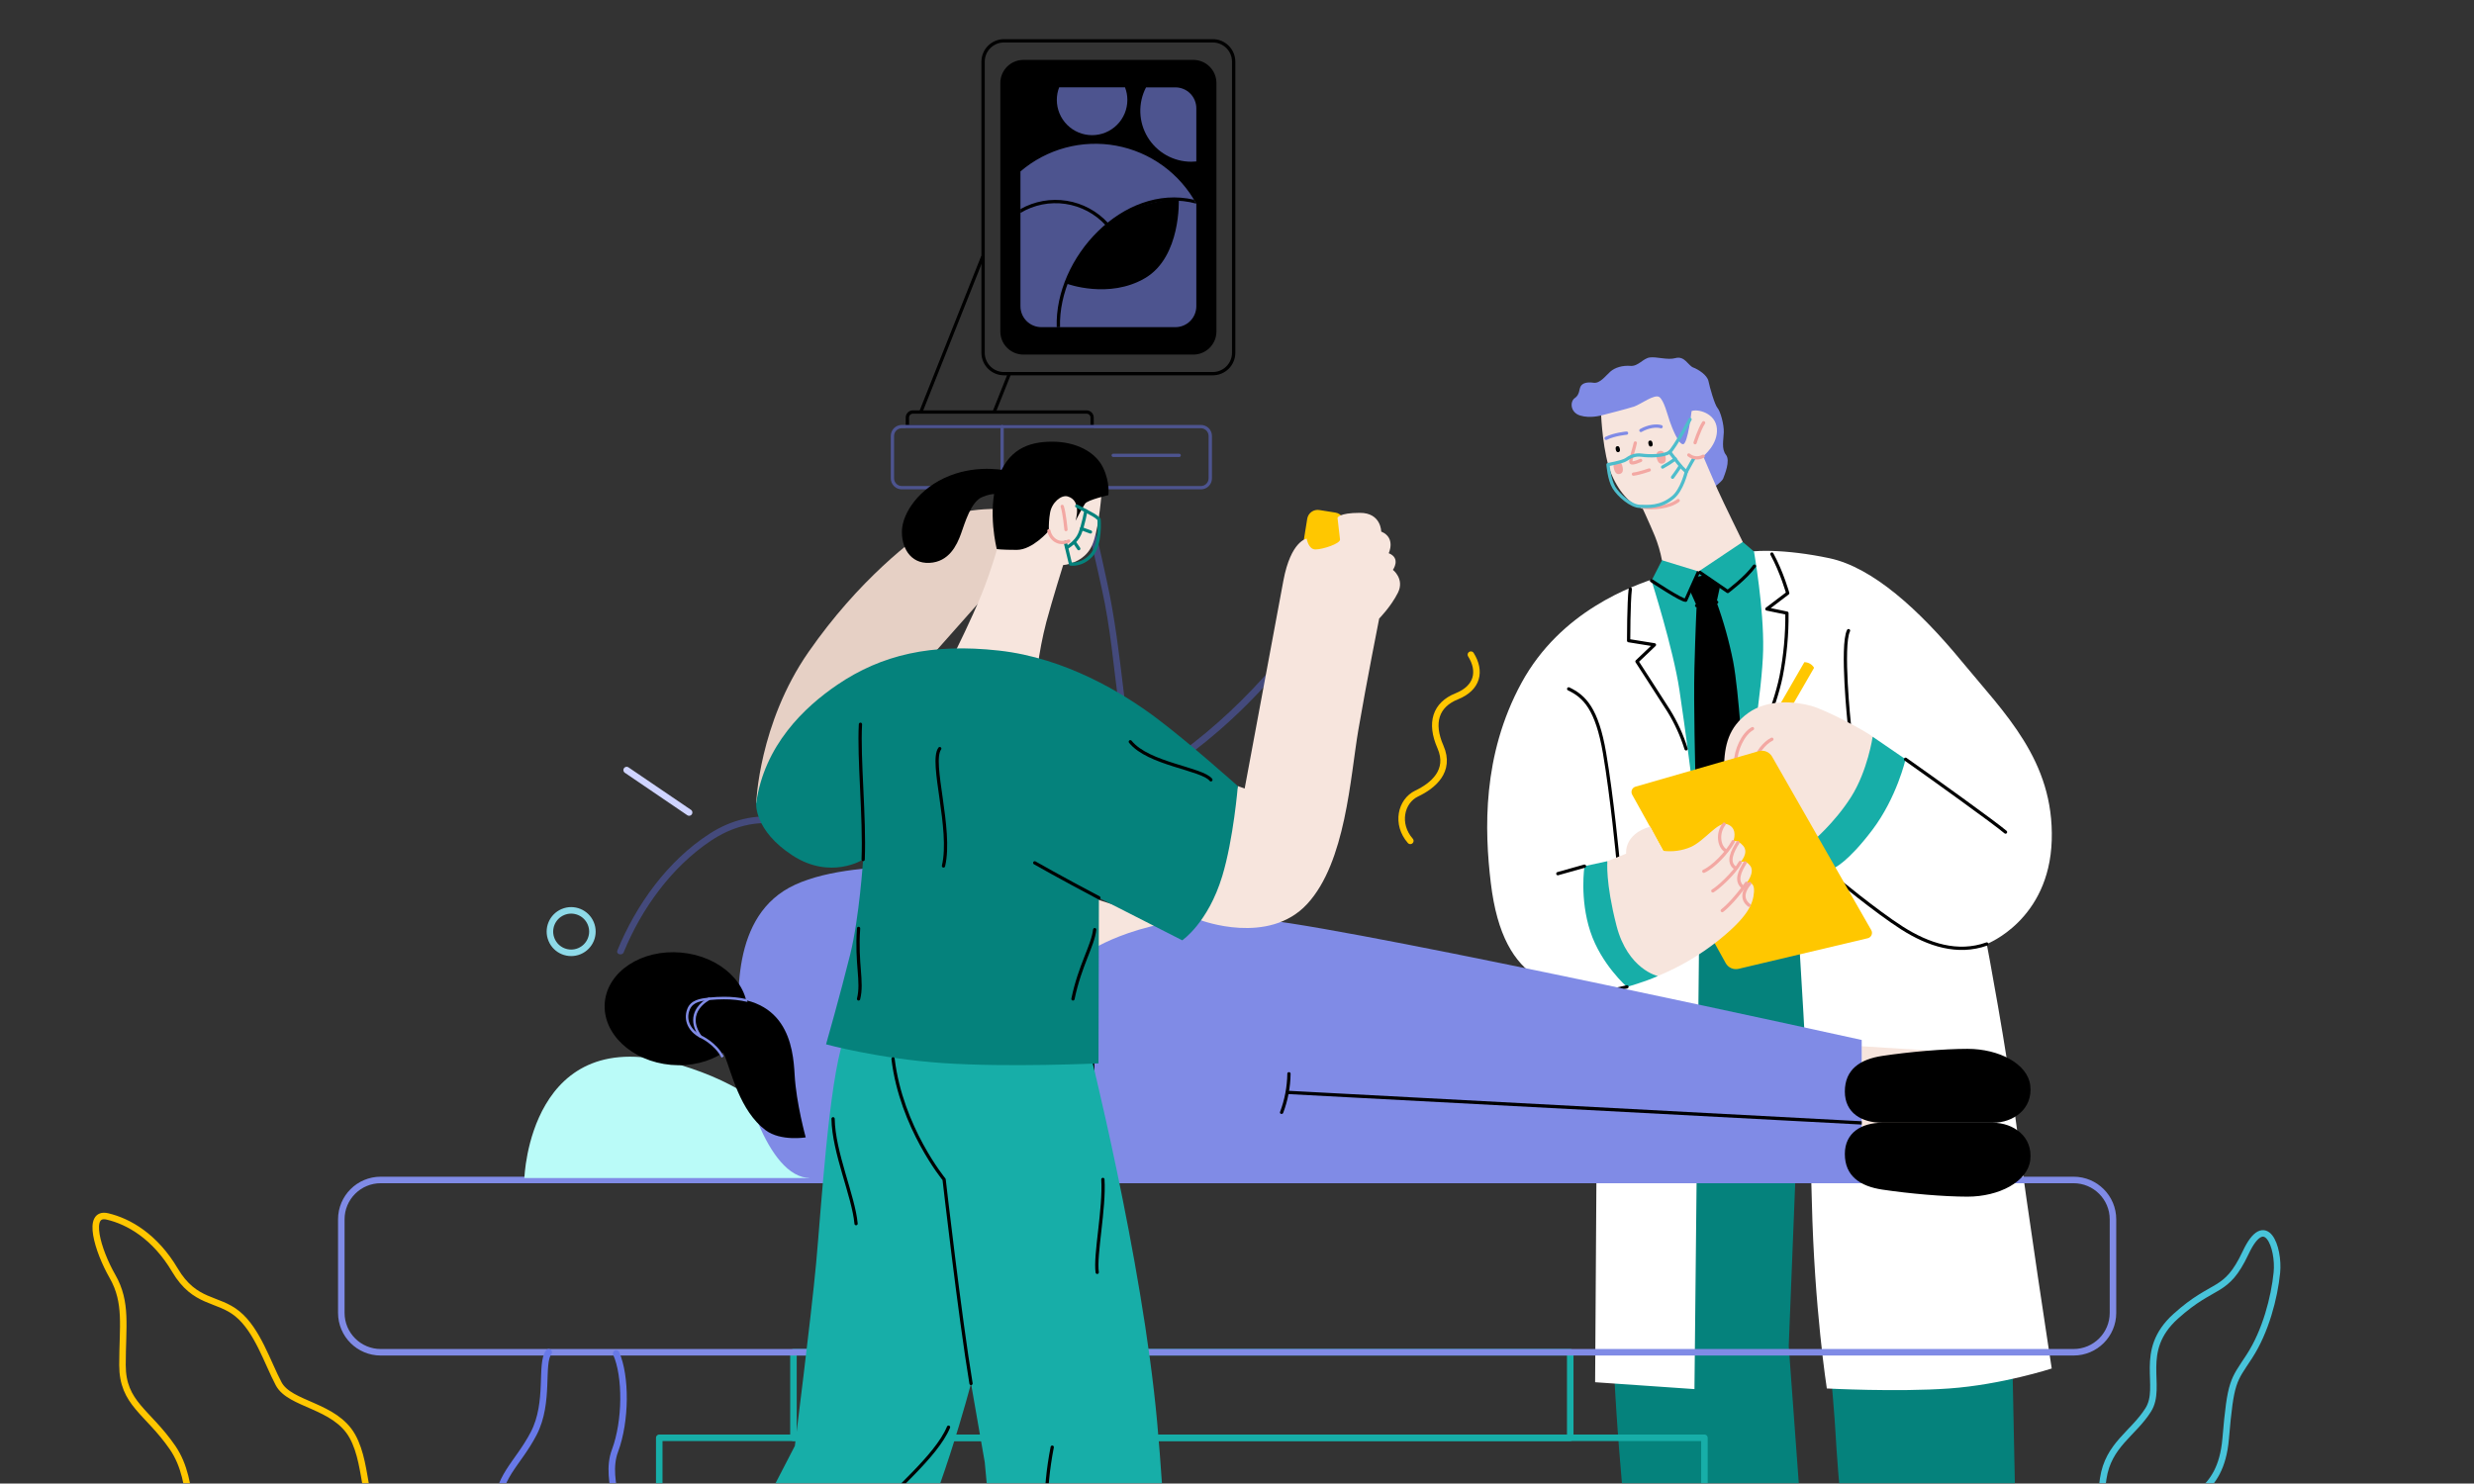 <svg width="1137" height="682" viewBox="0 0 1137 682" fill="none" xmlns="http://www.w3.org/2000/svg">
<rect x="0" y="0" width="1137" height="682" fill="#333333" stroke="none"/>
<mask id="mask0_263_7894" style="mask-type:alpha" maskUnits="userSpaceOnUse" x="0" y="0" width="1137" height="682">
<rect width="1137" height="682" fill="#41E1BB"/>
</mask>
<g mask="url(#mask0_263_7894)">
<path d="M741.114 610.161C741.977 657.509 748.872 714.332 751.452 751.352C754.031 788.371 762.648 835.724 762.648 835.724C762.648 835.724 783.319 838.307 803.989 836.582C824.66 834.857 837.583 830.557 837.583 830.557L822.066 618.755L827.23 488.755C827.23 488.755 841.874 627.372 843.595 659.22C845.317 691.068 858.239 826.239 858.239 826.239C858.239 826.239 871.156 827.96 890.106 828.822C909.055 829.685 928.868 822.793 928.868 822.793L924.557 611.867L890.984 410.427L755.757 417.314L741.114 610.161Z" fill="#05827C"/>
<path d="M762.647 265.213C750.302 269.231 717.286 280.723 699.2 314.001C681.113 347.278 682.258 381.729 685.138 405.832C688.018 429.935 695.762 442.566 706.672 449.453C717.582 456.34 734.233 456.054 734.233 456.054L733.084 635.413L778.736 638.573L781.01 417.886L825.795 416.165C825.795 416.165 831.536 502.83 832.685 552.189C833.834 601.549 839.575 638.282 839.575 638.282C839.575 638.282 871.733 640.008 895.852 638.282C919.97 636.557 942.934 629.102 942.934 629.102C942.934 629.102 931.452 554.487 926.855 518.33C922.259 482.173 913.075 433.958 913.075 433.958C913.075 433.958 941.785 423.053 942.934 386.319C944.083 349.586 921.114 327.775 901.593 304.05C882.071 280.325 860.629 260.817 840.724 256.605C820.82 252.394 803.592 252.398 798.617 255.074C793.642 257.749 762.647 265.213 762.647 265.213Z" fill="white"/>
<path d="M913.089 433.958C899.692 438.741 886.294 434.34 874.235 426.687C862.176 419.034 843.037 403.156 843.037 403.156" stroke="black" stroke-width="1.5" stroke-linecap="round" stroke-linejoin="round"/>
<path d="M849.545 289.903C846.097 296.795 849.928 333.141 849.928 333.141" stroke="black" stroke-width="1.5" stroke-linecap="round" stroke-linejoin="round"/>
<path d="M763.797 257.56L759.011 266.939C759.011 266.939 768.966 298.123 771.836 317.253C774.707 336.383 777.388 357.815 777.388 357.815L803.417 355.135C803.417 355.135 809.924 317.636 810.308 298.695C810.691 279.754 806.099 253.547 806.099 253.547L800.93 249.146L763.797 257.56Z" fill="#17AEA8"/>
<path d="M779.299 265.213L783.178 264.496L790.495 269.546L788.919 276.816C792.146 285.704 794.689 294.824 796.527 304.099C799.252 318.45 801.119 352.023 801.119 352.023L779.158 355.469C779.158 355.469 778.295 323.903 778.726 307.113C779.158 290.324 779.73 278.416 779.73 278.416L776.714 271.674L779.299 265.213Z" fill="black"/>
<path d="M759.011 266.939C759.011 266.939 772.792 276.118 774.707 275.929L780.642 262.727L794.039 271.912C794.039 271.912 802.462 265.611 806.288 260.241" stroke="black" stroke-width="1.5" stroke-linecap="round" stroke-linejoin="round"/>
<path d="M779.73 278.416C783.75 276.55 788.943 276.836 788.943 276.836" stroke="black" stroke-width="1.5" stroke-linecap="round" stroke-linejoin="round"/>
<path d="M769.969 164.629C774.256 163.432 775.856 168.075 778.149 168.933C780.443 169.79 784.613 172.379 785.185 175.233C785.757 178.088 788.056 186.139 789.35 187.573C790.645 189.008 792.362 195.178 792.221 198.764C792.08 202.351 791.072 206.369 793.225 209.098C795.378 211.826 792.507 218.423 791.935 220.003C791.363 221.583 785.903 225.31 785.903 225.31L735.853 190.971C735.853 190.971 730.781 192.454 726.184 191.019C721.587 189.585 721.446 184.559 723.759 182.983C726.072 181.408 725.626 178.965 726.489 177.531C727.352 176.096 729.36 175.519 732.371 175.951C735.382 176.382 737.971 172.65 740.129 170.784C742.287 168.918 745.73 167.915 749.318 168.201C752.906 168.487 755.059 164.76 758.216 164.323C761.372 163.887 766.381 165.637 769.969 164.629Z" fill="#808BE6"/>
<path d="M735.853 190.985C735.853 190.985 736.619 208.778 740.639 218.127C744.658 227.477 750.588 232.856 754.608 233.05C754.608 233.05 758.245 240.892 760.543 246.442C761.988 250.025 763.078 253.741 763.797 257.536L780.642 262.703L800.93 249.132C800.93 249.132 791.741 230.38 789.443 225.218C787.144 220.056 782.746 209.708 782.746 209.708C782.746 209.708 789.637 204.377 789.05 197.034C788.463 189.691 779.866 187.85 777.413 188.998C777.413 188.998 775.691 204.067 773.533 204.207C771.376 204.348 768.365 196.453 767.361 193.593C766.357 190.733 764.776 184.122 762.623 182.542C760.471 180.962 754.012 185.843 751.141 186.846C748.271 187.85 735.853 190.985 735.853 190.985Z" fill="#F7E5DD"/>
<path d="M743.795 207.852C743.174 207.983 742.762 207.585 742.573 206.674C742.384 205.763 742.602 205.22 743.223 205.109C743.844 204.997 744.256 205.375 744.445 206.287C744.634 207.198 744.416 207.721 743.795 207.852Z" fill="black"/>
<path d="M758.817 205.269C758.196 205.4 757.784 205.002 757.595 204.096C757.406 203.19 757.624 202.642 758.245 202.526C758.866 202.409 759.282 202.792 759.472 203.703C759.661 204.614 759.438 205.143 758.817 205.269Z" fill="black"/>
<path d="M738.151 201.508C741.977 199.593 747.529 199.113 747.529 199.113" stroke="#808BE6" stroke-width="1.5" stroke-linecap="round" stroke-linejoin="round"/>
<path d="M754.133 197.873C757.479 195.958 761.212 195.478 763.414 196.152" stroke="#808BE6" stroke-width="1.5" stroke-linecap="round" stroke-linejoin="round"/>
<path d="M751.549 203.631C751.355 205.162 748.964 211.87 749.609 212.621C750.254 213.373 754.012 211.652 754.012 211.652" stroke="#F3A8A3" stroke-width="1.5" stroke-linecap="round" stroke-linejoin="round"/>
<path d="M750.685 217.962C753.27 217.671 757.959 216.048 757.959 216.048" stroke="#F3A8A3" stroke-width="1.5" stroke-linecap="round" stroke-linejoin="round"/>
<path d="M782.95 194.334C781.04 197.204 779.027 203.514 779.027 203.514" stroke="#F3A8A3" stroke-width="1.5" stroke-linecap="round" stroke-linejoin="round"/>
<path d="M764.107 213.096C762.803 213.411 761.901 212.612 761.445 210.673C760.989 208.734 761.411 207.624 762.72 207.314C764.03 207.004 764.927 207.799 765.382 209.738C765.838 211.676 765.412 212.781 764.107 213.096Z" fill="#F3A8A3"/>
<path d="M744.392 217.88C743.087 218.195 742.19 217.395 741.729 215.457C741.269 213.518 741.7 212.413 743.005 212.098C744.309 211.783 745.211 212.583 745.672 214.521C746.132 216.46 745.701 217.565 744.392 217.88Z" fill="#F3A8A3"/>
<path d="M754.608 233.075C759.874 233.841 767.147 233.264 771.259 230.109" stroke="#F3A8A3" stroke-width="1.5" stroke-linecap="round" stroke-linejoin="round"/>
<path d="M739.009 213.562C739.009 213.562 745.71 212.413 747.335 211.264C748.959 210.116 751.257 208.778 754.511 209.253C757.765 209.728 764.946 209.738 767.336 207.799C767.336 207.799 769.441 210.479 771.259 212.869C772.37 214.326 773.62 215.672 774.993 216.886C774.993 216.886 773.019 225.252 768.869 228.654C763.05 233.438 757.386 232.861 753.556 232.769C749.725 232.677 743.892 227.792 741.69 224.045C739.489 220.299 739.009 213.562 739.009 213.562Z" stroke="#4EBDCC" stroke-width="1.5" stroke-linecap="round" stroke-linejoin="round"/>
<path d="M767.336 207.818C769.538 205.909 776.714 192.793 776.714 192.793" stroke="#4EBDCC" stroke-width="1.5" stroke-linecap="round" stroke-linejoin="round"/>
<path d="M774.993 216.906C776.239 214.517 778.532 210.605 778.532 210.605" stroke="#4EBDCC" stroke-width="1.5" stroke-linecap="round" stroke-linejoin="round"/>
<path d="M769.921 210.978C768.077 212.365 766.132 213.61 764.102 214.705" stroke="#4EBDCC" stroke-width="1.5" stroke-linecap="round" stroke-linejoin="round"/>
<path d="M772.219 214.23C771.356 215.762 768.674 219.397 768.674 219.397" stroke="#4EBDCC" stroke-width="1.5" stroke-linecap="round" stroke-linejoin="round"/>
<path d="M782.746 209.732C781.715 210.311 780.534 210.566 779.356 210.464C778.178 210.362 777.058 209.908 776.142 209.161" stroke="#F3A8A3" stroke-width="1.5" stroke-linecap="round" stroke-linejoin="round"/>
<path d="M749.25 270.763C748.484 276.884 748.484 294.512 748.484 294.512L760.349 296.426L752.315 304.074C752.315 304.074 761.499 318.237 766.862 326.651C770.264 332.16 772.963 338.074 774.896 344.254" stroke="black" stroke-width="1.5" stroke-linecap="round" stroke-linejoin="round"/>
<path d="M814.327 254.691C818.919 263.11 821.6 272.677 821.6 272.677L812.028 279.947L821.241 281.862C821.336 291.621 820.437 301.365 818.56 310.942C815.5 325.861 806.695 344.996 806.695 344.996" stroke="black" stroke-width="1.5" stroke-linecap="round" stroke-linejoin="round"/>
<path d="M860.644 338.68L875.768 349.033C875.768 349.033 871.748 366.631 860.455 381.555C849.162 396.478 843.038 398.954 843.038 398.954L832.7 387.094L860.644 338.68Z" fill="#17AEA8"/>
<path d="M833.718 306.992L817.498 335.074L813.023 332.491L829.242 304.409C830.149 304.413 831.039 304.653 831.824 305.106C832.609 305.559 833.262 306.209 833.718 306.992Z" fill="#FFC700"/>
<path d="M792.313 353.032C792.507 342.509 794.422 334.28 803.417 327.775C812.412 321.271 825.237 322.444 832.511 324.523C839.784 326.602 857.584 336.194 860.634 338.68C860.634 338.68 858.341 354.369 850.684 366.423C843.028 378.477 832.69 387.085 832.69 387.085L792.313 353.032Z" fill="#F7E5DD"/>
<path d="M805.424 334.948C800.978 337.372 797.666 344.996 797.666 350.303" stroke="#F3A8A3" stroke-width="1.5" stroke-linecap="round" stroke-linejoin="round"/>
<path d="M814.327 339.824C810.739 341.545 807.151 346.566 806.719 349.295" stroke="#F3A8A3" stroke-width="1.5" stroke-linecap="round" stroke-linejoin="round"/>
<path d="M720.923 316.681C728.196 320.122 733.937 325.861 737.409 346.144C740.881 366.428 743.533 394.738 743.533 394.738" stroke="black" stroke-width="1.5" stroke-linecap="round" stroke-linejoin="round"/>
<path d="M751.65 361.635L808.266 345.32C809.421 344.988 810.654 345.053 811.768 345.505C812.882 345.956 813.812 346.769 814.409 347.812L859.989 427.579C860.186 427.923 860.3 428.307 860.322 428.703C860.344 429.098 860.273 429.493 860.116 429.856C859.958 430.219 859.717 430.54 859.413 430.793C859.109 431.047 858.75 431.226 858.365 431.316L799.024 445.372C797.886 445.64 796.691 445.53 795.622 445.057C794.552 444.585 793.666 443.776 793.098 442.755L750.113 365.304C749.928 364.969 749.822 364.596 749.802 364.214C749.781 363.832 749.848 363.451 749.995 363.098C750.143 362.745 750.369 362.431 750.655 362.177C750.942 361.924 751.282 361.738 751.65 361.635Z" fill="#FFC700"/>
<path d="M738.723 395.887L728.196 398.179C728.196 398.179 725.898 413.102 730.877 428.229C735.857 443.356 747.718 453.674 747.718 453.674C747.718 453.674 755.961 451.377 761.881 448.697L738.723 395.887Z" fill="#17AEA8"/>
<path d="M715.948 401.625L728.196 398.179" stroke="black" stroke-width="1.5" stroke-linecap="round" stroke-linejoin="round"/>
<path d="M747.718 453.665C743.282 454.779 738.772 455.577 734.223 456.054" stroke="black" stroke-width="1.5" stroke-linecap="round" stroke-linejoin="round"/>
<path d="M875.768 349.033C888.016 357.641 917.298 378.686 921.701 382.514" stroke="black" stroke-width="1.5" stroke-linecap="round" stroke-linejoin="round"/>
<path d="M738.723 395.886L747.335 392.44C747.335 392.44 746.186 383.45 758.439 380.004L764.18 391.103C768.532 391.699 772.964 391.104 777.005 389.382C783.512 386.508 789.443 377.517 793.656 378.86C797.87 380.202 797.497 384.414 796.527 386.891C796.527 386.891 798.248 385.553 801.119 388.805C803.989 392.057 799.78 396.458 799.78 396.458C799.78 396.458 802.079 394.927 804.372 397.99C806.666 401.053 802.651 406.026 802.651 406.026C802.651 406.026 806.477 404.494 806.099 410.044C805.72 415.593 803.223 421.521 789.612 432.426C781.172 439.124 771.828 444.599 761.857 448.687C761.857 448.687 748.077 445.629 742.908 425.539C737.739 405.449 738.723 395.886 738.723 395.886Z" fill="#F7E5DD"/>
<path d="M796.527 386.891C793.797 391.917 787.483 398.523 783.032 400.525" stroke="#F3A8A3" stroke-width="1.5" stroke-linecap="round" stroke-linejoin="round"/>
<path d="M799.78 396.458C796.813 401.673 789.637 408.129 787.173 409.545" stroke="#F3A8A3" stroke-width="1.5" stroke-linecap="round" stroke-linejoin="round"/>
<path d="M802.651 406.026C798.248 412.293 793.797 416.883 791.498 418.603" stroke="#F3A8A3" stroke-width="1.5" stroke-linecap="round" stroke-linejoin="round"/>
<path d="M792.361 378.86C789.059 383.018 789.937 389.474 793.37 391.2" stroke="#F3A8A3" stroke-width="1.5" stroke-linecap="round" stroke-linejoin="round"/>
<path d="M798.68 387.322C796.381 391.054 793.511 396.221 797.531 399.09" stroke="#F3A8A3" stroke-width="1.5" stroke-linecap="round" stroke-linejoin="round"/>
<path d="M801.982 396.652C799.683 400.38 797.385 404.829 800.978 407.844" stroke="#F3A8A3" stroke-width="1.5" stroke-linecap="round" stroke-linejoin="round"/>
<path d="M804.135 406.118C801.264 409.419 800.115 413.296 803.848 416.165" stroke="#F3A8A3" stroke-width="1.5" stroke-linecap="round" stroke-linejoin="round"/>
<path d="M721.65 621.638H364.654V660.955H721.65V621.638Z" stroke="#17AEA8" stroke-width="3" stroke-linecap="round" stroke-linejoin="round"/>
<path d="M783.318 660.955H302.981V754.497H783.318V660.955Z" stroke="#17AEA8" stroke-width="3" stroke-linecap="round" stroke-linejoin="round"/>
<path d="M952.976 542.433H174.965C164.966 542.433 156.859 550.535 156.859 560.53V603.541C156.859 613.536 164.966 621.638 174.965 621.638H952.976C962.975 621.638 971.082 613.536 971.082 603.541V560.53C971.082 550.535 962.975 542.433 952.976 542.433Z" stroke="#808BE6" stroke-width="3" stroke-linecap="round" stroke-linejoin="round"/>
<path d="M935 788.204C937.298 773.858 940.169 744.584 951.079 734.255C961.989 723.927 964.282 695.224 966.595 679.729C968.908 664.234 980.376 659.068 987.266 648.162C994.156 637.257 982.097 621.185 999.897 605.118C1017.7 589.052 1022.87 595.357 1032.06 575.844C1041.24 556.331 1047.57 573.547 1046.41 585.053C1045.24 596.559 1041.24 612.03 1033.78 623.507C1026.31 634.984 1025.17 634.412 1022.87 661.389C1020.57 688.366 1003.35 687.218 997.604 699.267C991.863 711.316 999.898 716.487 993.584 732.559C987.271 748.631 975.207 749.203 971.764 763.549C968.322 777.895 962.551 792.823 962.551 792.823" stroke="#48C4DA" stroke-width="3" stroke-linecap="round" stroke-linejoin="round"/>
<path d="M457.627 189.604L464.649 171.981C465.007 171.07 463.538 170.673 463.194 171.574L456.178 189.202C455.814 190.108 457.283 190.506 457.632 189.604H457.627Z" fill="black"/>
<path d="M423.922 189.604L448.138 128.782L452.298 118.337C452.662 117.426 451.188 117.034 450.843 117.93C442.762 138.203 434.69 158.478 426.628 178.757L422.468 189.202C422.109 190.108 423.578 190.505 423.922 189.604Z" fill="black"/>
<path d="M557.374 172.539H461.404C458.658 172.536 456.025 171.444 454.083 169.504C452.142 167.563 451.05 164.931 451.047 162.186V28.353C451.05 25.608 452.142 22.976 454.083 21.035C456.025 19.094 458.658 18.003 461.404 18L557.374 18C560.12 18.003 562.753 19.094 564.694 21.035C566.636 22.976 567.728 25.608 567.731 28.353V162.186C567.728 164.931 566.636 167.563 564.694 169.504C562.753 171.444 560.12 172.536 557.374 172.539ZM461.404 19.522C459.062 19.524 456.816 20.456 455.16 22.111C453.504 23.767 452.572 26.011 452.569 28.353V162.186C452.572 164.527 453.504 166.772 455.16 168.427C456.816 170.083 459.062 171.014 461.404 171.017H557.374C559.715 171.012 561.958 170.079 563.613 168.424C565.268 166.769 566.2 164.526 566.203 162.186V28.353C566.201 26.011 565.269 23.765 563.611 22.11C561.954 20.454 559.707 19.523 557.364 19.522H461.404Z" fill="black"/>
<path d="M548.418 27.534H470.36C464.49 27.534 459.732 32.29 459.732 38.158V152.381C459.732 158.249 464.49 163.005 470.36 163.005H548.418C554.288 163.005 559.047 158.249 559.047 152.381V38.158C559.047 32.29 554.288 27.534 548.418 27.534Z" fill="black"/>
<path d="M539.171 40.145H479.607C473.737 40.145 468.978 44.901 468.978 50.769V139.765C468.978 145.632 473.737 150.389 479.607 150.389H539.171C545.041 150.389 549.8 145.632 549.8 139.765V50.769C549.8 44.901 545.041 40.145 539.171 40.145Z" fill="black"/>
<path d="M549.805 49.746V74.222C549.043 74.295 548.253 74.344 547.462 74.344C543.443 74.343 539.492 73.307 535.989 71.337C532.486 69.367 529.55 66.528 527.464 63.094C525.377 59.66 524.21 55.748 524.075 51.732C523.941 47.717 524.843 43.735 526.695 40.169H540.204C542.747 40.169 545.186 41.178 546.986 42.973C548.786 44.769 549.799 47.204 549.805 49.746Z" fill="#4D548F"/>
<path d="M518.113 45.932C518.113 50.229 516.405 54.35 513.365 57.389C510.325 60.427 506.202 62.135 501.903 62.135C497.604 62.135 493.481 60.427 490.441 57.389C487.401 54.35 485.693 50.229 485.693 45.932C485.689 43.954 486.054 41.993 486.769 40.15H517.031C517.751 41.992 518.117 43.954 518.113 45.932Z" fill="#4D548F"/>
<path d="M549.805 93.682V140.797C549.802 143.341 548.79 145.781 546.99 147.58C545.19 149.379 542.75 150.391 540.204 150.394H478.57C476.026 150.391 473.586 149.379 471.789 147.579C469.991 145.78 468.982 143.34 468.983 140.797V78.807C474.965 73.683 482.017 69.961 489.623 67.913C497.23 65.864 505.198 65.541 512.945 66.966C520.693 68.392 528.023 71.531 534.401 76.153C540.778 80.776 546.041 86.765 549.805 93.682Z" fill="#4D548F"/>
<path d="M490.352 130.445C490.352 130.445 509.665 137.618 526.283 127.832C542.9 118.047 541.746 91.617 541.746 91.617C541.746 91.617 503.813 90.566 490.352 130.445Z" fill="black"/>
<path d="M508.192 103.613C503.327 98.274 496.762 94.784 489.613 93.739C482.464 92.694 475.174 94.157 468.983 97.879V96.115C475.438 92.477 482.935 91.133 490.252 92.302C497.569 93.471 504.274 97.084 509.273 102.551C509.927 103.264 508.861 104.345 508.192 103.613Z" fill="black"/>
<path d="M549.761 93.609C517.705 84.851 486.24 119.084 487.166 150.413H485.644C484.625 118.425 516.24 84.304 548.708 91.802C549.077 92.373 549.426 92.984 549.761 93.609Z" fill="black"/>
<path d="M502.683 196.869H416.247V191.935C416.248 191.062 416.596 190.225 417.214 189.608C417.832 188.991 418.67 188.644 419.544 188.644H499.366C500.239 188.645 501.076 188.993 501.693 189.609C502.31 190.226 502.658 191.063 502.659 191.935L502.683 196.869ZM417.793 195.347H501.165V191.955C501.164 191.484 500.977 191.034 500.644 190.702C500.312 190.369 499.861 190.182 499.391 190.181H419.544C419.074 190.182 418.623 190.369 418.29 190.702C417.958 191.034 417.77 191.484 417.769 191.955L417.793 195.347Z" fill="black"/>
<path d="M551.914 224.956H414.433C413.094 224.955 411.809 224.422 410.862 223.476C409.915 222.529 409.382 221.245 409.381 219.906V200.398C409.383 199.059 409.916 197.776 410.863 196.829C411.81 195.883 413.094 195.35 414.433 195.347H551.914C552.579 195.345 553.238 195.475 553.854 195.727C554.469 195.98 555.028 196.352 555.5 196.821C555.971 197.29 556.345 197.847 556.601 198.461C556.857 199.075 556.99 199.733 556.991 200.398V219.896C556.992 220.562 556.861 221.222 556.605 221.837C556.35 222.452 555.976 223.011 555.505 223.481C555.033 223.951 554.473 224.323 553.857 224.576C553.24 224.83 552.58 224.959 551.914 224.956ZM414.433 196.869C413.497 196.871 412.6 197.243 411.939 197.904C411.277 198.566 410.905 199.462 410.903 200.398V219.896C410.905 220.832 411.277 221.728 411.939 222.39C412.6 223.051 413.497 223.423 414.433 223.425H551.914C552.85 223.423 553.747 223.051 554.409 222.39C555.07 221.728 555.443 220.832 555.444 219.896V200.398C555.443 199.462 555.07 198.566 554.409 197.904C553.747 197.243 552.85 196.871 551.914 196.869H414.433Z" fill="#4D548F"/>
<path d="M461.307 224.186V196.108C461.307 195.906 461.227 195.713 461.084 195.57C460.942 195.428 460.748 195.347 460.546 195.347C460.344 195.347 460.151 195.428 460.008 195.57C459.865 195.713 459.785 195.906 459.785 196.108V224.186C459.785 224.387 459.865 224.581 460.008 224.724C460.151 224.866 460.344 224.946 460.546 224.946C460.748 224.946 460.942 224.866 461.084 224.724C461.227 224.581 461.307 224.387 461.307 224.186Z" fill="#4D548F"/>
<path d="M511.614 210.091H541.925C542.127 210.091 542.32 210.011 542.463 209.868C542.606 209.726 542.686 209.532 542.686 209.33C542.686 209.128 542.606 208.935 542.463 208.792C542.32 208.649 542.127 208.569 541.925 208.569H511.614C511.412 208.569 511.219 208.649 511.076 208.792C510.933 208.935 510.853 209.128 510.853 209.33C510.853 209.532 510.933 209.726 511.076 209.868C511.219 210.011 511.412 210.091 511.614 210.091Z" fill="#4D548F"/>
<path d="M478.143 214.187C477.344 214.188 476.562 213.952 475.897 213.509C475.232 213.066 474.714 212.435 474.408 211.698C474.101 210.96 474.02 210.148 474.176 209.365C474.331 208.581 474.715 207.861 475.28 207.296C475.845 206.731 476.564 206.346 477.348 206.19C478.132 206.034 478.944 206.113 479.682 206.419C480.421 206.724 481.052 207.242 481.496 207.906C481.94 208.57 482.177 209.351 482.177 210.149C482.176 211.219 481.75 212.244 480.994 213.001C480.238 213.758 479.213 214.184 478.143 214.187ZM478.143 207.634C477.645 207.634 477.158 207.781 476.744 208.058C476.331 208.334 476.008 208.727 475.818 209.187C475.627 209.646 475.577 210.152 475.674 210.64C475.771 211.128 476.011 211.576 476.363 211.928C476.715 212.28 477.163 212.519 477.652 212.616C478.14 212.714 478.646 212.664 479.106 212.473C479.565 212.283 479.959 211.961 480.235 211.547C480.512 211.133 480.659 210.647 480.659 210.149C480.659 209.482 480.394 208.842 479.922 208.371C479.45 207.899 478.81 207.634 478.143 207.634Z" fill="#4D548F"/>
<path d="M491.647 214.187C490.848 214.187 490.067 213.95 489.403 213.506C488.739 213.063 488.221 212.432 487.915 211.694C487.609 210.957 487.529 210.145 487.685 209.362C487.841 208.579 488.226 207.859 488.791 207.295C489.356 206.73 490.075 206.345 490.859 206.19C491.642 206.034 492.455 206.114 493.193 206.419C493.931 206.725 494.561 207.242 495.005 207.906C495.449 208.57 495.686 209.351 495.686 210.149C495.685 211.22 495.259 212.246 494.502 213.003C493.744 213.76 492.718 214.185 491.647 214.187ZM491.647 207.634C491.149 207.634 490.663 207.781 490.249 208.058C489.835 208.334 489.512 208.727 489.322 209.187C489.131 209.646 489.082 210.152 489.179 210.64C489.276 211.128 489.515 211.576 489.867 211.928C490.219 212.28 490.668 212.519 491.156 212.616C491.644 212.714 492.15 212.664 492.61 212.473C493.07 212.283 493.463 211.961 493.739 211.547C494.016 211.133 494.163 210.647 494.163 210.149C494.163 209.482 493.898 208.842 493.426 208.371C492.954 207.899 492.314 207.634 491.647 207.634Z" fill="#4D548F"/>
<path d="M602.638 283.292C602.444 282.473 602.037 281.726 601.251 281.687C600.005 281.629 599.641 283.355 599.709 284.595C600.509 298.588 600.922 312.707 598.628 326.534C596.335 340.362 591.18 353.996 581.953 364.547C575.116 372.365 567.028 378.443 557.185 381.724C554.362 382.664 551.472 383.387 548.539 383.886C545.688 384.371 541.523 383.435 538.928 382.141C535.011 380.202 532.416 376.218 530.409 372.477C521.477 355.818 518.631 336.305 516.4 317.786C514.34 300.682 512.361 283.776 508.642 266.929C505.922 254.541 503.405 241.978 498.852 230.094C495.458 221.273 489.858 208.904 478.812 208.618C476.872 208.564 476.872 211.608 478.812 211.662C489.63 211.943 494.673 226.924 497.475 235.241C501.354 246.873 503.721 258.912 506.397 270.845C510.407 288.691 511.818 306.856 514.248 324.945C516.546 342.049 519.843 359.841 528.363 375.108C529.817 377.677 531.374 380.338 533.609 382.286C535.786 384.182 538.349 385.583 541.12 386.392C548.088 388.418 555.57 386.057 561.898 383.062C575.531 376.564 586.687 365.82 593.692 352.445C599.055 342.141 601.746 330.606 602.827 319.036C603.909 307.467 603.428 295.82 602.75 284.222C602.737 283.91 602.7 283.598 602.638 283.292Z" fill="#444A7C"/>
<path d="M286.655 437.728C294.791 417.813 308.548 398.697 326.561 386.59C336.327 380.028 347.378 376.945 359.097 378.995C370.633 381.007 381.136 386.794 390.853 393.08C392.502 394.151 394.029 391.519 392.385 390.458C382.096 383.798 370.871 377.721 358.598 375.845C346.99 374.071 335.895 376.945 326.11 383.265C306.831 395.688 292.318 415.923 283.741 436.919C282.999 438.727 285.942 439.517 286.674 437.728H286.655Z" fill="#444A7C"/>
<path d="M603.685 282.487C580.988 314.795 552.355 342.911 517.53 361.93C499.88 371.57 480.194 380.028 460.226 383.256C441.242 386.329 421.003 385.001 401.889 383.876C394.282 383.43 386.675 382.85 379.065 382.136C379.016 383.144 378.966 384.149 378.915 385.151C384.122 385.648 389.333 386.08 394.548 386.445C414.069 387.826 434.124 388.946 453.656 387.123C474.171 385.185 494.28 377.197 512.56 367.974C529.682 359.285 545.667 348.518 560.152 335.918C577.72 320.694 592.969 303.018 606.313 284.023C607.443 282.419 604.805 280.897 603.685 282.487Z" fill="#444A7C"/>
<path d="M605.276 288.163L597.94 286.995C597.307 286.896 596.701 286.674 596.155 286.34C595.609 286.006 595.134 285.567 594.759 285.049C594.383 284.531 594.114 283.943 593.967 283.321C593.82 282.698 593.797 282.052 593.901 281.421L600.772 238.498C600.87 237.865 601.093 237.258 601.427 236.712C601.762 236.166 602.201 235.692 602.72 235.316C603.239 234.941 603.827 234.672 604.451 234.525C605.074 234.378 605.721 234.356 606.353 234.461L613.684 235.634C614.317 235.732 614.923 235.955 615.469 236.289C616.015 236.623 616.49 237.061 616.865 237.579C617.241 238.098 617.51 238.685 617.657 239.308C617.804 239.93 617.827 240.576 617.723 241.207L610.852 284.13C610.753 284.762 610.53 285.368 610.196 285.913C609.862 286.458 609.423 286.932 608.904 287.307C608.386 287.682 607.798 287.95 607.176 288.097C606.553 288.244 605.908 288.266 605.276 288.163Z" fill="#FFC700"/>
<path d="M855.602 480.96L886.96 482.937V541.559H855.602V480.96Z" fill="#F7E5DD"/>
<path d="M241 541.559C241 541.559 243.264 468.756 312.376 489.471C369.84 506.691 371.828 541.559 371.828 541.559H241Z" fill="#BAFBF8"/>
<path d="M448.824 402.966C448.824 402.966 493.86 405.787 534.911 425.082C575.962 444.377 496.9 469.938 496.9 469.938L439.111 422.925L448.824 402.966Z" fill="#F7E5DD"/>
<path d="M502.458 436.205C502.458 436.205 531.968 417.084 582.062 422.934C632.156 428.784 855.603 478.071 855.603 478.071V541.563H505.483L502.458 436.205Z" fill="#808BE6"/>
<path d="M915.874 516.133H865.058C855.559 516.133 847.854 511.606 847.854 501.796C847.854 491.618 854.86 486.926 865.058 485.404C877.665 483.519 893.22 482.162 904.217 482.157C918.725 482.157 931.856 489.035 933.059 498.932C934.353 509.735 925.354 516.133 915.874 516.133Z" fill="black"/>
<path d="M915.874 516.133H865.058C855.559 516.133 847.854 520.655 847.854 530.465C847.854 540.619 854.86 545.334 865.058 546.861C877.665 548.742 893.22 550.099 904.217 550.104C918.725 550.104 931.856 543.226 933.059 533.329C934.353 522.516 925.354 516.133 915.874 516.133Z" fill="black"/>
<path d="M503.151 435.817L452.611 432.526L449.216 399.772C449.216 399.772 386.132 392.754 360.152 409.587C334.171 426.419 339.786 466.211 339.786 480.718C339.786 495.224 352.301 541.549 372.371 541.549H506.448L503.151 435.817Z" fill="#808BE6"/>
<path d="M343.438 466.616C344.703 452.359 331.07 439.502 312.987 437.898C294.904 436.295 279.219 446.552 277.954 460.809C276.688 475.066 290.322 487.923 308.405 489.527C326.487 491.13 342.172 480.873 343.438 466.616Z" fill="black"/>
<path d="M322.466 474.708C322.466 474.708 330.108 478.1 333.11 485.482C336.111 492.864 340.01 510.685 351.86 519.564C358.823 524.77 370.286 522.86 370.286 522.86C370.286 522.86 365.922 507.064 365.209 494.225C364.497 481.386 362.087 455.524 326.147 458.994C326.166 458.994 315.227 464.316 322.466 474.708Z" fill="black"/>
<path d="M855.612 515.445V516.966C844.062 516.343 832.523 515.729 820.996 515.125L591.847 502.945C590.877 502.887 590.877 501.365 591.847 501.423L654.635 504.753C721.627 508.317 788.62 511.881 855.612 515.445Z" fill="black"/>
<path d="M591.633 493.595C591.539 499.601 590.405 505.546 588.283 511.165C587.938 512.086 589.408 512.483 589.737 511.572C591.9 505.821 593.048 499.739 593.132 493.595C593.132 492.626 591.624 492.626 591.609 493.595H591.633Z" fill="black"/>
<path d="M504.072 541.559H502.549C501.79 506.245 501.024 470.937 500.251 435.633L501.788 435.725C502.551 471.009 503.312 506.287 504.072 541.559Z" fill="black"/>
<path d="M452.616 432.517C439.821 431.547 427.03 430.568 414.241 429.579C413.272 429.521 413.272 427.999 414.241 428.062L452.446 430.97L452.616 432.517Z" fill="black"/>
<path d="M326.141 459.713C328.445 459.49 330.622 459.389 332.673 459.389C336.33 459.347 339.979 459.75 343.539 460.591C343.423 460.159 343.302 459.738 343.175 459.316C339.727 458.553 336.204 458.184 332.673 458.216C330.563 458.216 328.309 458.332 326.02 458.555H325.812L325.622 458.637C325.399 458.754 320.216 461.327 318.868 466.489C318.039 469.698 318.868 473.115 321.341 476.667L321.525 476.939L321.831 477.079C321.898 477.113 328.386 480.05 331.606 486.23C331.945 486.022 332.275 485.808 332.6 485.6C329.157 479.047 322.301 476.018 322.301 476.018C314.78 465.239 326.141 459.713 326.141 459.713Z" fill="#808BE6"/>
<path d="M325.851 458.569C321.875 459.025 317.351 459.631 315.809 463.954C313.869 469.373 316.681 474.321 321.472 476.89C322.136 477.244 322.728 476.236 322.064 475.877C317.729 473.556 314.936 468.985 317.045 464.037C318.563 460.484 322.495 460.125 325.851 459.738C326.593 459.65 326.602 458.482 325.851 458.569Z" fill="#808BE6"/>
<path d="M431.617 239.676C443.255 232.11 464.347 234.223 464.347 234.223L458.32 267.511L402.335 330.644L347.518 369.389C347.518 369.389 348.662 332.656 371.632 299.654C394.601 266.653 419.282 247.736 431.617 239.676Z" fill="#E6D0C5"/>
<path d="M506.407 225.756C505.835 231.354 504.686 244.551 501.815 250.867C498.945 257.182 492.195 259.475 488.607 259.761C488.607 259.761 483.583 275.832 480.848 286.02C479.084 292.867 477.741 299.816 476.829 306.827L439.492 298.646C439.492 298.646 446.383 284.731 450.979 273.54C455.576 262.349 459.305 248.855 459.305 248.855L479.258 218.723L506.407 225.756Z" fill="#F7E5DD"/>
<path d="M494.304 239.39C494.304 239.39 497.364 230.06 490.619 228.194C487.71 227.399 483.346 231.019 482.58 235.798C482.122 238.5 481.944 241.242 482.051 243.98C482.051 243.98 474.589 252.781 467.315 252.781C460.042 252.781 458.102 252.398 458.102 252.398C458.102 252.398 453.7 235.372 458.296 221.021C462.893 206.669 472.46 203.039 483.559 203.039C494.658 203.039 503.512 207.818 506.96 214.996C510.233 221.815 509.384 227.622 509.384 227.622C509.384 227.622 499.813 229.822 498.663 231.543C497.514 233.263 494.304 239.39 494.304 239.39Z" fill="black"/>
<path d="M463.63 216.571C463.63 216.571 450.422 213.13 436.355 218.723C422.288 224.316 414.966 235.798 414.535 243.548C414.103 251.298 418.123 259.189 427.142 258.757C436.161 258.326 439.778 250.581 441.64 245.414C443.502 240.248 446.237 230.636 451.406 228.485C456.575 226.333 458.723 227.336 458.723 227.336C459.873 227.222 460.975 226.821 461.929 226.169C462.882 225.516 463.656 224.634 464.178 223.604C466.069 220.017 463.63 216.571 463.63 216.571Z" fill="black"/>
<path d="M494.852 232.643C494.852 232.643 500.52 235.585 502.387 236.661C503.398 237.21 504.319 237.912 505.117 238.74C505.117 238.74 506.048 250.436 501.529 255.316C497.01 260.197 491.982 259.262 491.982 259.262L489.591 249.287" stroke="#05827C" stroke-width="1.5" stroke-linecap="round" stroke-linejoin="round"/>
<path d="M490.328 251.657C490.328 251.657 494.566 249.36 496.215 245.414C497.863 241.469 499.017 234.868 499.017 234.868" stroke="#05827C" stroke-width="1.5" stroke-linecap="round" stroke-linejoin="round"/>
<path d="M493.775 249.287L495.783 252.229" stroke="#05827C" stroke-width="1.5" stroke-linecap="round" stroke-linejoin="round"/>
<path d="M497.078 243.044L501.17 244.552" stroke="#05827C" stroke-width="1.5" stroke-linecap="round" stroke-linejoin="round"/>
<path d="M482.051 243.98C482.579 247.28 486.24 250.939 491.191 248.715" stroke="#F3A8A3" stroke-width="1.5" stroke-linecap="round" stroke-linejoin="round"/>
<path d="M488.175 232.788C489.184 235.798 489.901 243.451 489.901 243.451" stroke="#F3A8A3" stroke-width="1.5" stroke-linecap="round" stroke-linejoin="round"/>
<path d="M600.529 247.615C600.529 247.615 593.255 248.584 589.813 266.939C586.37 285.293 572.022 362.502 572.022 362.502L568.861 361.353L551.923 423.052C551.923 423.052 582.956 434.815 600.732 415.588C618.508 396.361 620.54 357.335 624.274 335.525C628.008 313.715 633.846 284.348 633.846 284.348C633.846 284.348 639.301 278.799 642.457 272.483C645.614 266.168 640.159 261.961 640.159 261.961C640.159 261.961 643.989 256.605 638.219 254.308C638.219 254.308 641.667 247.232 634.777 244.362C634.777 244.362 634.777 235.755 625.016 235.755C615.255 235.755 614.692 238.042 614.692 238.042C614.692 238.042 615.662 246.049 615.842 247.993C616.021 249.936 607.802 252.582 604.549 252.582C601.295 252.582 600.529 247.615 600.529 247.615Z" fill="#F7E5DD"/>
<path d="M387.692 477.806C380.801 498.24 377.354 556.207 375.06 580.887C372.767 605.567 365.299 664.687 365.299 664.687L296.969 796.693C296.969 796.693 307.879 804.729 329.122 811.616C350.365 818.504 361.28 820.224 361.28 820.224C361.28 820.224 392.861 766.275 412.382 728.97C431.904 691.664 446.262 635.99 446.262 635.99L452.565 672.146L467.495 832.278C467.495 832.278 480.131 833.427 503.673 832.278C527.214 831.129 538.696 826.54 538.696 826.54C538.696 826.54 538.696 729.542 531.806 653.782C524.916 578.023 500.007 479.895 500.007 479.895L387.692 477.806Z" fill="#17AEA8"/>
<path d="M347.518 369.389C351.155 342.698 369.634 325.09 384.855 314.766C405.143 300.992 428.112 295.636 459.116 299.078C489.664 302.47 516.153 318.591 531.466 330.097C546.779 341.603 568.885 361.378 568.885 361.378C568.885 361.378 566.892 385.728 561.709 402.798C555.201 424.225 543.336 432.261 543.336 432.261L505.03 412.743L504.841 488.837C504.841 488.837 463 490.776 433.077 488.682C403.155 486.589 379.637 480.075 379.637 480.075C379.637 480.075 386.145 457.295 390.737 438.751C394.955 421.71 396.672 395.13 396.672 395.13C396.672 395.13 381.742 404.693 364.136 393.192C346.529 381.69 347.518 369.389 347.518 369.389Z" fill="#05827C"/>
<path d="M446.261 635.99C441.093 604.97 433.892 542.186 433.892 542.186C433.892 542.186 414.22 518.33 410.428 486.763" stroke="black" stroke-width="1.5" stroke-linecap="round" stroke-linejoin="round"/>
<path d="M396.686 395.121C397.452 375.128 394.582 349.299 395.445 332.942" stroke="black" stroke-width="1.5" stroke-linecap="round" stroke-linejoin="round"/>
<path d="M505.02 412.719C487.603 403.539 475.544 396.652 475.544 396.652" stroke="black" stroke-width="1.5" stroke-linecap="round" stroke-linejoin="round"/>
<path d="M503.105 427.356C502.247 434.816 496.316 443.714 493.116 459.209" stroke="black" stroke-width="1.5" stroke-linecap="round" stroke-linejoin="round"/>
<path d="M394.582 426.784C393.433 443.142 396.589 451.173 394.582 459.209" stroke="black" stroke-width="1.5" stroke-linecap="round" stroke-linejoin="round"/>
<path d="M519.47 340.977C527.795 351.306 552.486 353.317 556.506 358.484" stroke="black" stroke-width="1.5" stroke-linecap="round" stroke-linejoin="round"/>
<path d="M431.889 344.133C427.297 350.434 437.63 381.152 433.615 398.087" stroke="black" stroke-width="1.5" stroke-linecap="round" stroke-linejoin="round"/>
<path d="M483.583 665.259C479.564 685.921 480.713 699.671 480.713 728.393C480.713 757.115 473.245 780.621 473.245 780.621" stroke="black" stroke-width="1.5" stroke-linecap="round" stroke-linejoin="round"/>
<path d="M435.923 656.074C430.182 669.849 409.512 685.921 402.621 695.677" stroke="black" stroke-width="1.5" stroke-linecap="round" stroke-linejoin="round"/>
<path d="M382.866 514.307C383.099 529.817 392.283 549.892 393.432 562.518" stroke="black" stroke-width="1.5" stroke-linecap="round" stroke-linejoin="round"/>
<path d="M506.863 542.181C507.702 555.635 503.105 576.869 504.254 584.905" stroke="black" stroke-width="1.5" stroke-linecap="round" stroke-linejoin="round"/>
<path d="M152.75 810.017C140.695 797.391 129.785 780.175 126.91 758.937C124.034 737.698 106.239 734.257 95.329 719.334C84.419 704.411 90.737 682.014 79.255 665.385C67.773 648.756 56.286 645.295 56.286 627.503C56.286 609.71 58.584 598.805 51.689 586.751C44.794 574.697 39.635 556.905 49.395 559.202C59.156 561.5 71.215 568.387 80.399 583.882C89.583 599.377 99.926 596.483 109.11 603.972C118.293 611.46 122.895 626.354 128.059 636.11C133.223 645.867 153.899 645.867 161.938 660.218C169.978 674.569 165.958 696.952 178.589 706.131C191.221 715.311 214.19 723.924 214.767 744.014C215.344 764.103 233.717 768.121 242.891 783.616C252.065 799.111 252.651 810.593 252.651 810.593" stroke="#FFC700" stroke-width="3" stroke-linecap="round" stroke-linejoin="round"/>
<path d="M252.179 621.638C248.159 626.805 252.751 644.597 245.289 658.958C237.826 673.319 228.061 679.048 228.638 695.12C229.215 711.192 230.359 729.532 225.19 737.02C220.021 744.508 214.857 768.587 220.598 784.082C226.339 799.577 213.708 811.059 210.26 830.572C206.813 850.085 210.838 860.418 210.838 860.418" stroke="#6879E8" stroke-width="3" stroke-linecap="round" stroke-linejoin="round"/>
<path d="M283.188 622.215C287.78 632.544 287.78 653.205 282.611 666.98C277.442 680.754 287.78 699.695 287.78 712.898C287.78 726.101 274 739.875 273.423 747.911C272.846 755.947 283.188 762.829 282.611 780.622C282.034 798.414 272.85 820.801 277.442 833.451C282.034 846.101 280.313 861 280.313 861" stroke="#6879E8" stroke-width="3" stroke-linecap="round" stroke-linejoin="round"/>
<path d="M648.15 386.542C641.439 378.894 643.747 368.279 651.103 364.775C658.459 361.271 666.881 354.452 662.008 343.367C657.135 332.283 659.807 323.98 669.475 320.103C679.144 316.225 680.71 308.504 675.992 300.948" stroke="#FFC700" stroke-width="3" stroke-linecap="round" stroke-linejoin="round"/>
<path d="M266.275 437.249C271.245 435.162 273.582 429.443 271.493 424.475C269.405 419.508 263.684 417.173 258.714 419.26C253.744 421.347 251.408 427.066 253.496 432.034C255.584 437.002 261.306 439.337 266.275 437.249Z" stroke="#8EDAE8" stroke-width="3" stroke-linecap="round" stroke-linejoin="round"/>
<path d="M288 354L316.705 373.513" stroke="#CFD4FF" stroke-width="3" stroke-linecap="round" stroke-linejoin="round"/>
</g>
</svg>

